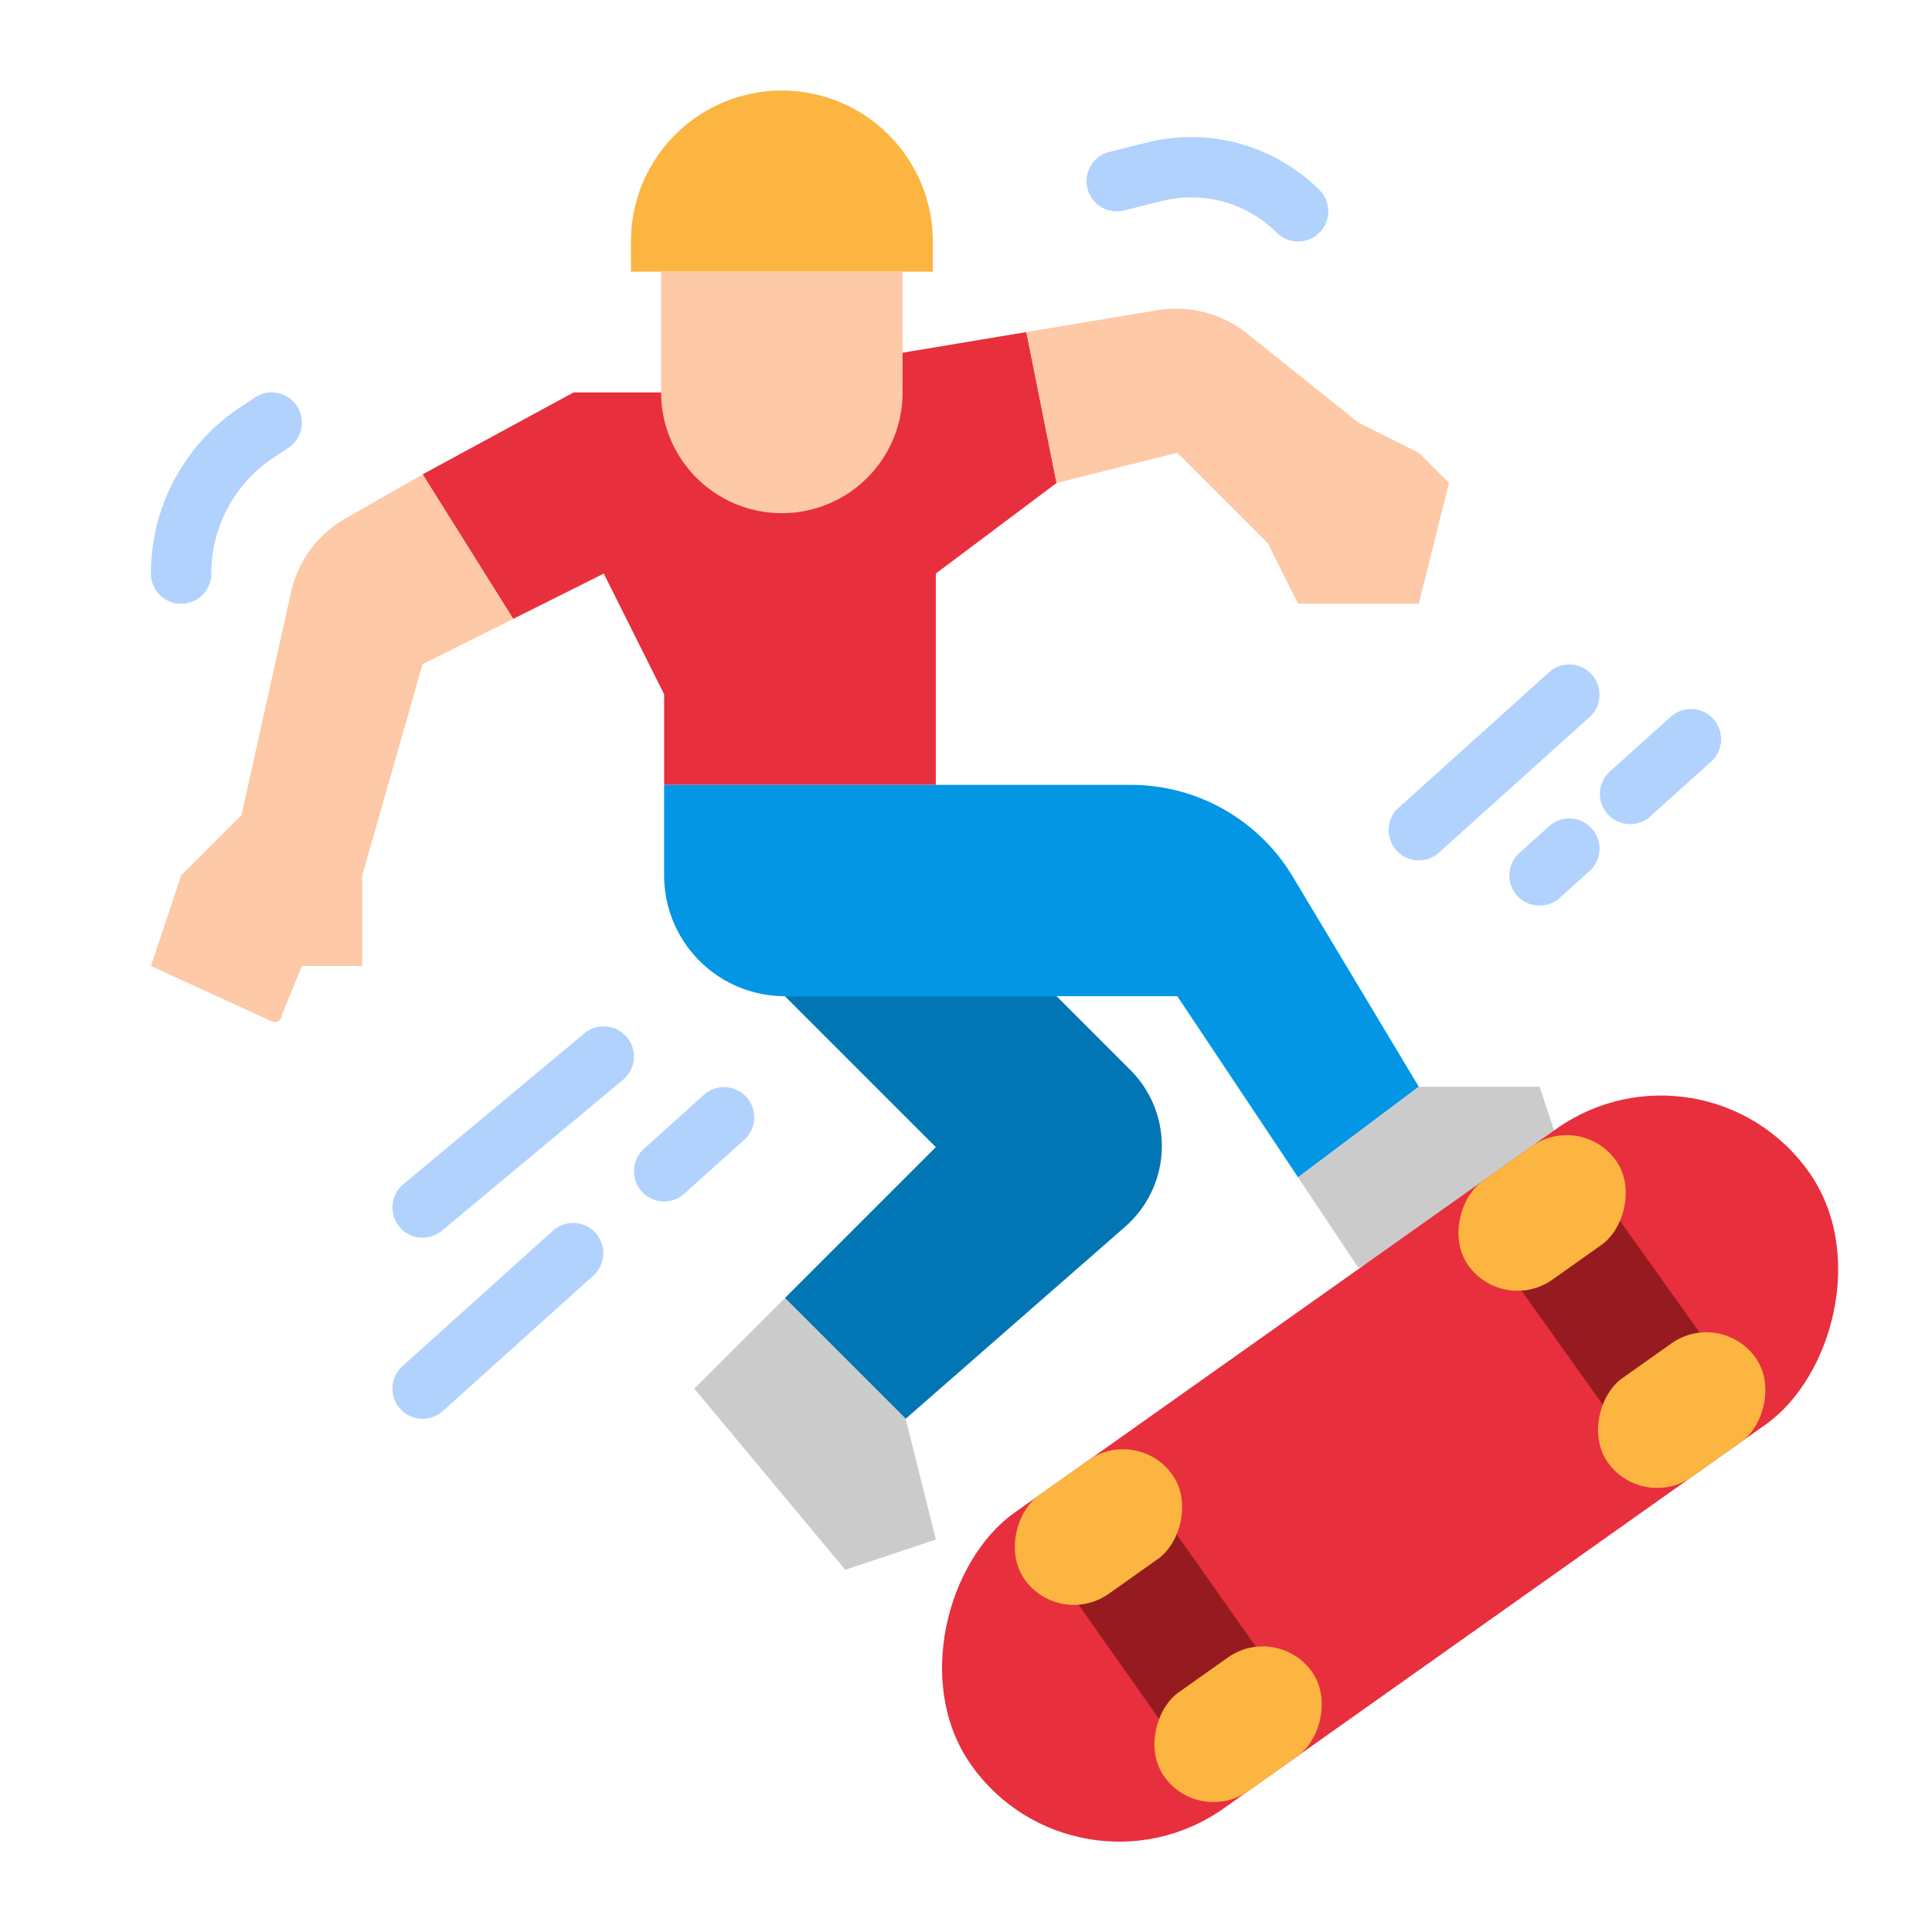 <svg height="512" viewBox="0 0 512 512" width="512" xmlns="http://www.w3.org/2000/svg"><g id="flat"><path d="m167.205 64v8h80v-8a40 40 0 0 0 -40-40 40 40 0 0 0 -40 40z" fill="#fbb540"/><path d="m136 164 24-12 16 32v24h72v-56l32-24-8-40-96 16h-24l-40 21.714z" fill="#e82f3e"/><path d="m112 125.714-20.477 11.7a30 30 0 0 0 -14.4 19.539l-13.123 59.047-16 16-8 24 32 14.657a1.856 1.856 0 0 0 2.686-1.657l5.314-13h16v-24l16-56 24-12z" fill="#fdc9a6"/><path d="m376 120-16-8-29.54-23.632a30 30 0 0 0 -23.673-6.168l-34.787 5.8 8 40 32-8 24 24 8 16h32l8-32z" fill="#fdc9a6"/><path d="m175.2 72h64a0 0 0 0 1 0 0v32a32 32 0 0 1 -32 32 32 32 0 0 1 -32-32v-32a0 0 0 0 1 0 0z" fill="#fdc9a6"/><path d="m176 208v24a32 32 0 0 0 32 32h104l32 48 32-24-33.435-55.725a50 50 0 0 0 -42.875-24.275z" fill="#0296e5"/><path d="m344 312 16 24 56-24-8-24h-32z" fill="#cbcbcb"/><path d="m208 264 40 40-40 40 32 32 58.189-50.915a28.45 28.45 0 0 0 8.253-12.41 28.442 28.442 0 0 0 -6.871-29.1l-19.571-19.575z" fill="#0276b4"/><path d="m208 344-24 24 40 48 24-8-8-32z" fill="#cbcbcb"/><rect fill="#e82f3e" height="272" rx="48" transform="matrix(.578 .816 -.816 .578 473.148 -136.167)" width="96" x="320.164" y="253.161"/><path d="m398.623 335.597 34.663 48.643 26.121-18.486-34.664-48.643z" fill="#961b20"/><path d="m309.618 459.018-26.181-37.149 26.121-18.485 26.18 37.149z" fill="#961b20"/><g fill="#b0d2fd"><path d="m112 376a8 8 0 0 1 -5.354-13.946l40-36a8 8 0 0 1 10.7 11.892l-40 36a7.973 7.973 0 0 1 -5.346 2.054z"/><path d="m376 228a8 8 0 0 1 -5.354-13.946l40-36a8 8 0 0 1 10.7 11.892l-40 36a7.973 7.973 0 0 1 -5.346 2.054z"/><path d="m408 240a8 8 0 0 1 -5.354-13.946l8-7.2a8 8 0 0 1 10.7 11.892l-8 7.2a7.973 7.973 0 0 1 -5.346 2.054z"/><path d="m432 218.4a8 8 0 0 1 -5.354-13.946l16-14.4a8 8 0 1 1 10.7 11.892l-16 14.4a7.973 7.973 0 0 1 -5.346 2.054z"/><path d="m176 318.4a8 8 0 0 1 -5.354-13.946l16-14.4a8 8 0 0 1 10.7 11.892l-16 14.4a7.973 7.973 0 0 1 -5.346 2.054z"/><path d="m112 328a8 8 0 0 1 -5.126-14.146l48-40a8 8 0 0 1 10.244 12.292l-48 40a7.971 7.971 0 0 1 -5.118 1.854z"/><path d="m48 160a8 8 0 0 1 -8-8 52.739 52.739 0 0 1 23.532-43.969l4.03-2.688a8 8 0 0 1 8.876 13.314l-4.031 2.687a36.768 36.768 0 0 0 -16.407 30.656 8 8 0 0 1 -8 8z"/><path d="m344 64a7.976 7.976 0 0 1 -5.657-2.343 32.127 32.127 0 0 0 -30.354-8.408l-10.049 2.512a8 8 0 1 1 -3.88-15.522l10.048-2.512a48.206 48.206 0 0 1 45.549 12.616 8 8 0 0 1 -5.657 13.657z"/></g><rect fill="#fbb540" height="48" rx="16" transform="matrix(.578 .816 -.816 .578 453.149 -66.57)" width="32" x="274.907" y="380.633"/><rect fill="#fbb540" height="48" rx="16" transform="matrix(.578 .816 -.816 .578 511.406 -74.685)" width="32" x="311.878" y="432.874"/><rect fill="#fbb540" height="48" rx="16" transform="matrix(.578 .816 -.816 .578 434.89 -197.649)" width="32" x="392.45" y="297.448"/><rect fill="#fbb540" height="48" rx="16" transform="matrix(.578 .816 -.816 .578 493.147 -205.764)" width="32" x="429.421" y="349.69"/></g></svg>